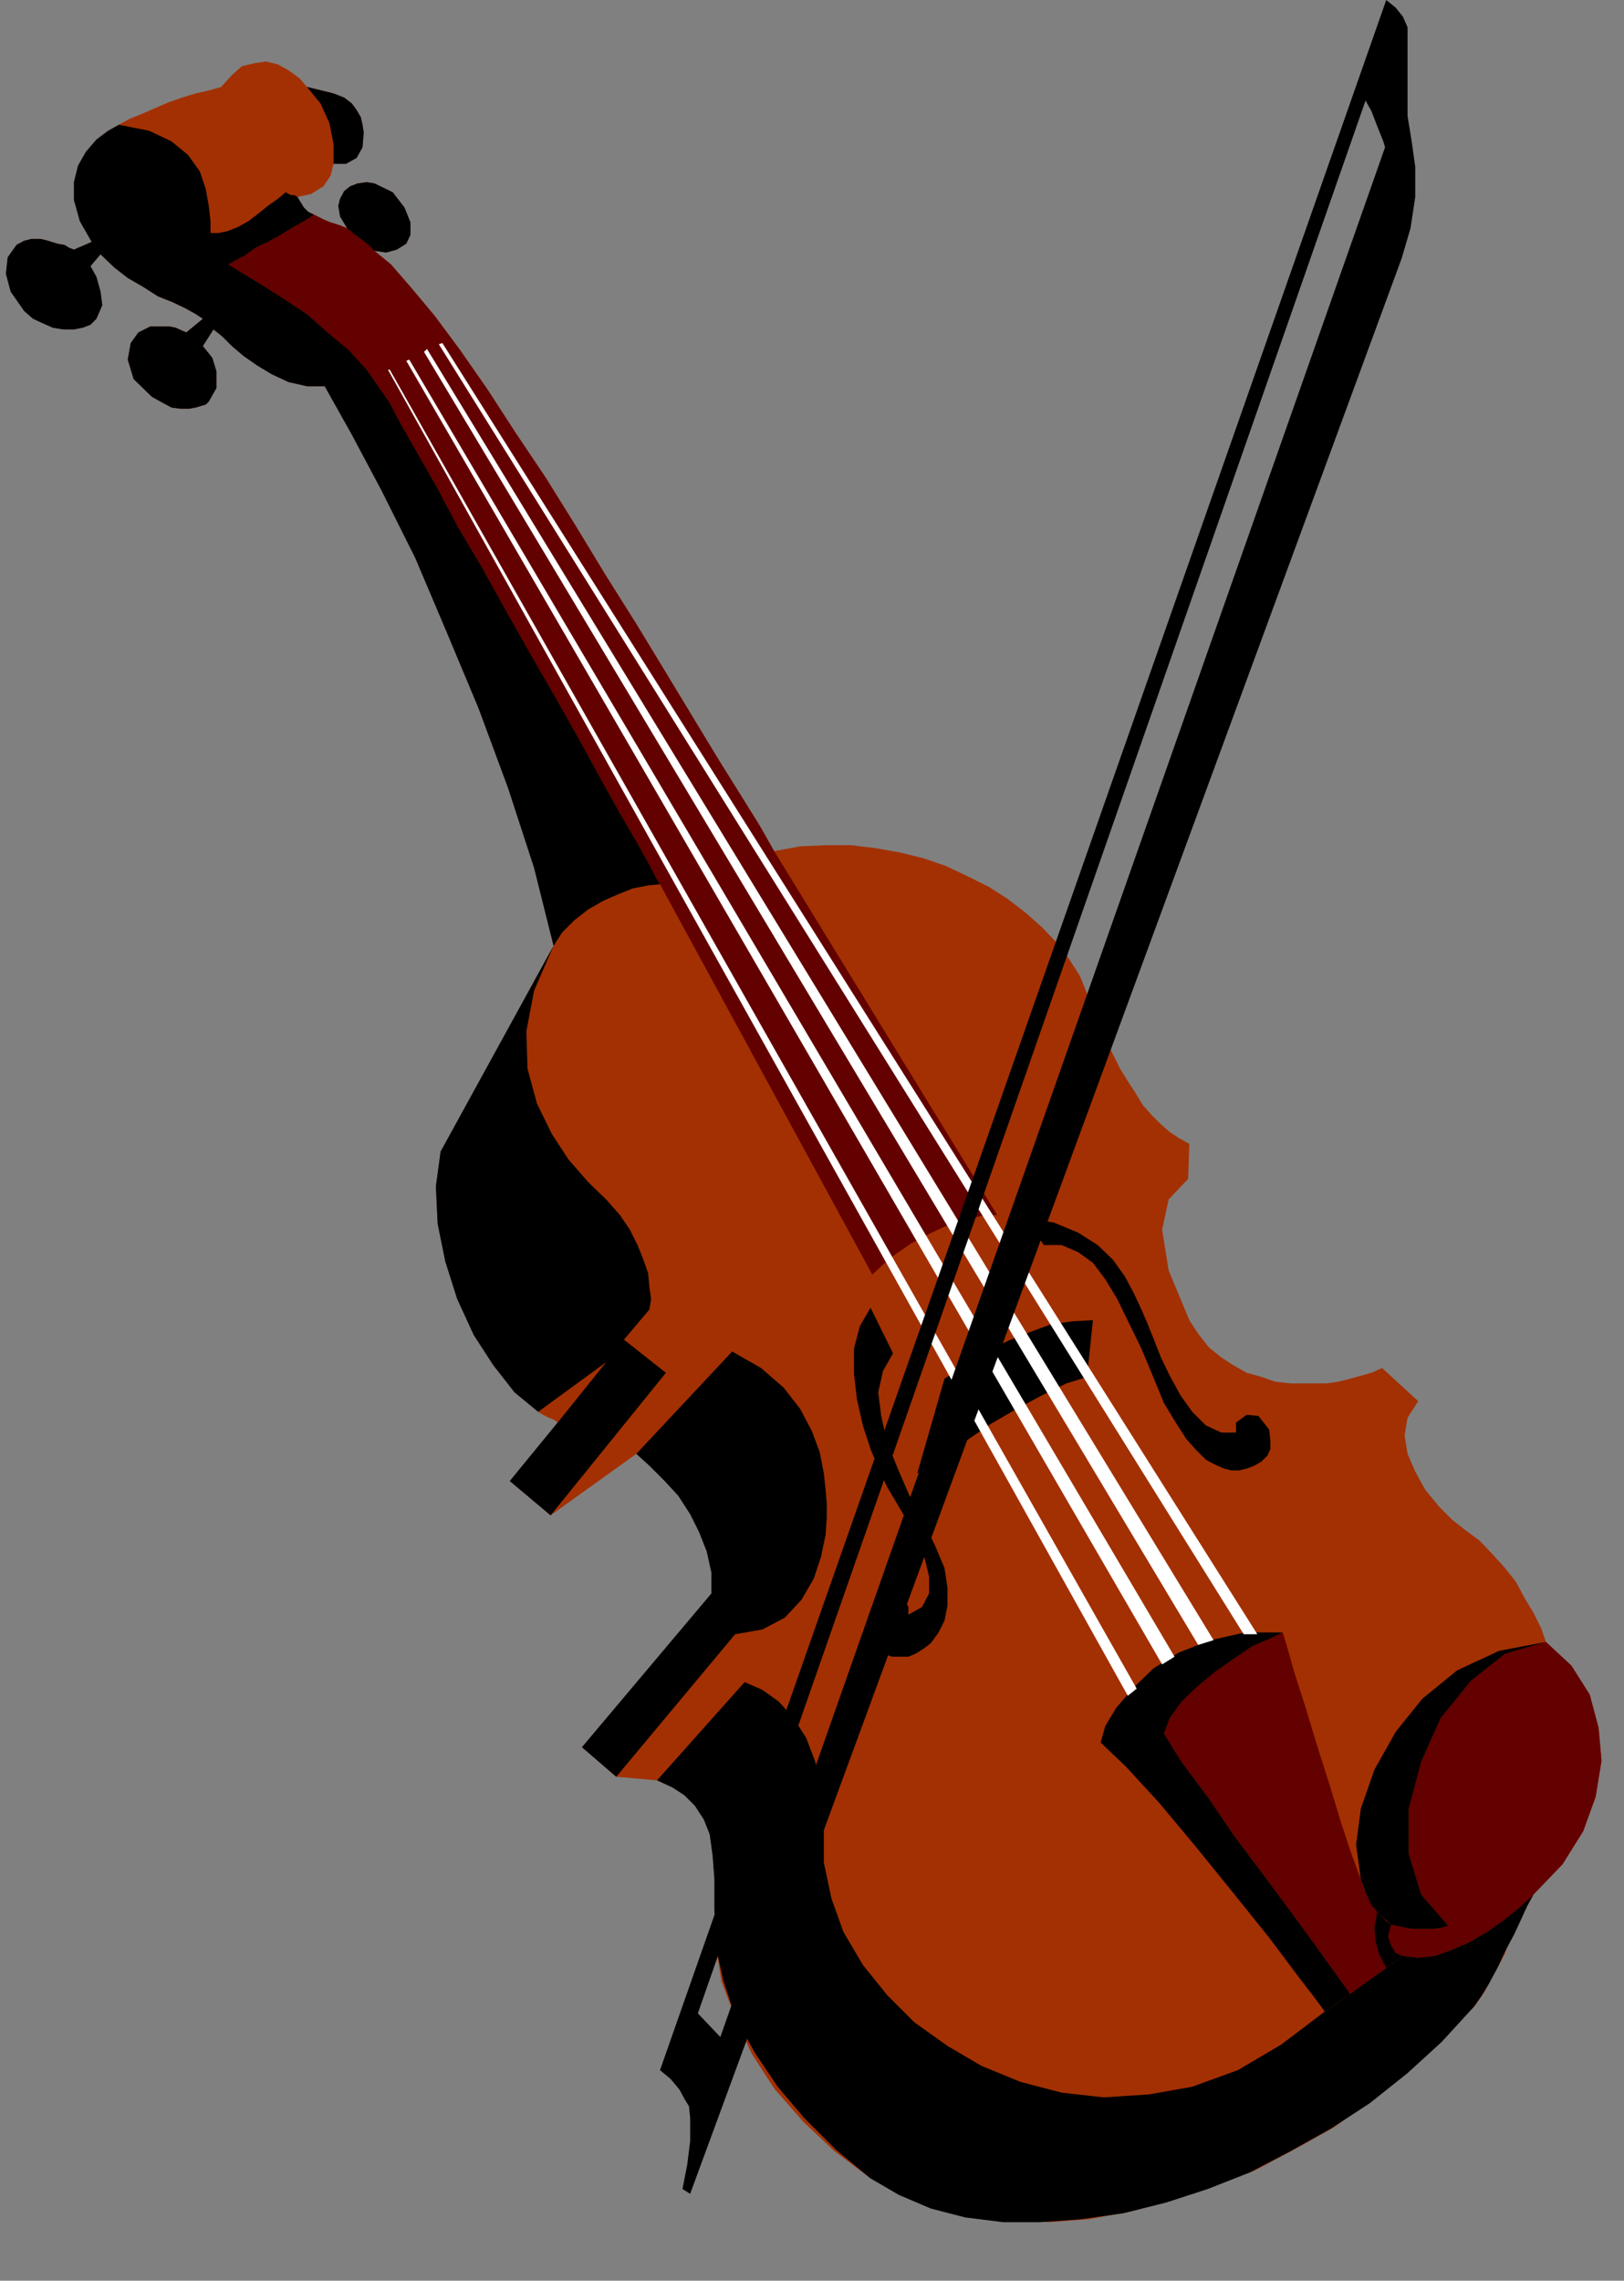 <?xml version="1.0" encoding="UTF-8" standalone="no"?>
<svg
   xmlns:ooo="http://xml.openoffice.org/svg/export"
   xmlns:dc="http://purl.org/dc/elements/1.1/"
   xmlns:cc="http://creativecommons.org/ns#"
   xmlns:rdf="http://www.w3.org/1999/02/22-rdf-syntax-ns#"
   xmlns:svg="http://www.w3.org/2000/svg"
   xmlns="http://www.w3.org/2000/svg"
   xmlns:sodipodi="http://sodipodi.sourceforge.net/DTD/sodipodi-0.dtd"
   xmlns:inkscape="http://www.inkscape.org/namespaces/inkscape"
   version="1.2"
   width="27.46mm"
   height="38.56mm"
   viewBox="0 0 2746 3856"
   preserveAspectRatio="xMidYMid"
   xml:space="preserve"
   id="svg106"
   sodipodi:docname="violin2.svg"
   style="fill-rule:evenodd;stroke-width:28.222;stroke-linejoin:round"
   inkscape:version="0.92.5 (2060ec1f9f, 2020-04-08)"><rect x="0" y="0" width="2746" height="3856" fill="#808080" stroke="none"/><sodipodi:namedview
   pagecolor="#ffffff"
   bordercolor="#666666"
   borderopacity="1"
   objecttolerance="10"
   gridtolerance="10"
   guidetolerance="10"
   inkscape:pageopacity="0"
   inkscape:pageshadow="2"
   inkscape:window-width="664"
   inkscape:window-height="487"
   id="namedview108"
   showgrid="false"
   inkscape:zoom="0.2102413"
   inkscape:cx="51.892914"
   inkscape:cy="72.86929"
   inkscape:window-x="0"
   inkscape:window-y="0"
   inkscape:window-maximized="0"
   inkscape:current-layer="svg106" />
 <defs
   class="ClipPathGroup"
   id="defs8">
  <clipPath
   id="presentation_clip_path"
   clipPathUnits="userSpaceOnUse">
   <rect
   x="0"
   y="0"
   width="21000"
   height="29700"
   id="rect2" />
  </clipPath>
  <clipPath
   id="presentation_clip_path_shrink"
   clipPathUnits="userSpaceOnUse">
   <rect
   x="21"
   y="29"
   width="20958"
   height="29641"
   id="rect5" />
  </clipPath>
 </defs>
 <defs
   class="TextShapeIndex"
   id="defs12">
  <g
   ooo:slide="id1"
   ooo:id-list="id3"
   id="g10" />
 </defs>
 <defs
   class="EmbeddedBulletChars"
   id="defs44">
  <g
   id="bullet-char-template-57356"
   transform="matrix(4.8828125e-4,0,0,-4.8828125e-4,0,0)">
   <path
   d="M 580,1141 1163,571 580,0 -4,571 Z"
   id="path14"
   inkscape:connector-curvature="0" />
  </g>
  <g
   id="bullet-char-template-57354"
   transform="matrix(4.8828125e-4,0,0,-4.8828125e-4,0,0)">
   <path
   d="M 8,1128 H 1137 V 0 H 8 Z"
   id="path17"
   inkscape:connector-curvature="0" />
  </g>
  <g
   id="bullet-char-template-10146"
   transform="matrix(4.8828125e-4,0,0,-4.8828125e-4,0,0)">
   <path
   d="M 174,0 602,739 174,1481 1456,739 Z M 1358,739 309,1346 659,739 Z"
   id="path20"
   inkscape:connector-curvature="0" />
  </g>
  <g
   id="bullet-char-template-10132"
   transform="matrix(4.8828125e-4,0,0,-4.8828125e-4,0,0)">
   <path
   d="M 2015,739 1276,0 H 717 l 543,543 H 174 v 393 h 1086 l -543,545 h 557 z"
   id="path23"
   inkscape:connector-curvature="0" />
  </g>
  <g
   id="bullet-char-template-10007"
   transform="matrix(4.8828125e-4,0,0,-4.8828125e-4,0,0)">
   <path
   d="m 0,-2 c -7,16 -16,29 -25,39 l 381,530 c -94,256 -141,385 -141,387 0,25 13,38 40,38 9,0 21,-2 34,-5 21,4 42,12 65,25 l 27,-13 111,-251 280,301 64,-25 24,25 c 21,-10 41,-24 62,-43 C 886,937 835,863 770,784 769,783 710,716 594,584 L 774,223 c 0,-27 -21,-55 -63,-84 l 16,-20 C 717,90 699,76 672,76 641,76 570,178 457,381 L 164,-76 c -22,-34 -53,-51 -92,-51 -42,0 -63,17 -64,51 -7,9 -10,24 -10,44 0,9 1,19 2,30 z"
   id="path26"
   inkscape:connector-curvature="0" />
  </g>
  <g
   id="bullet-char-template-10004"
   transform="matrix(4.8828125e-4,0,0,-4.8828125e-4,0,0)">
   <path
   d="M 285,-33 C 182,-33 111,30 74,156 52,228 41,333 41,471 c 0,78 14,145 41,201 34,71 87,106 158,106 53,0 88,-31 106,-94 l 23,-176 c 8,-64 28,-97 59,-98 l 735,706 c 11,11 33,17 66,17 42,0 63,-15 63,-46 V 965 c 0,-36 -10,-64 -30,-84 L 442,47 C 390,-6 338,-33 285,-33 Z"
   id="path29"
   inkscape:connector-curvature="0" />
  </g>
  <g
   id="bullet-char-template-9679"
   transform="matrix(4.8828125e-4,0,0,-4.8828125e-4,0,0)">
   <path
   d="M 813,0 C 632,0 489,54 383,161 276,268 223,411 223,592 c 0,181 53,324 160,431 106,107 249,161 430,161 179,0 323,-54 432,-161 108,-107 162,-251 162,-431 0,-180 -54,-324 -162,-431 C 1136,54 992,0 813,0 Z"
   id="path32"
   inkscape:connector-curvature="0" />
  </g>
  <g
   id="bullet-char-template-8226"
   transform="matrix(4.8828125e-4,0,0,-4.8828125e-4,0,0)">
   <path
   d="m 346,457 c -73,0 -137,26 -191,78 -54,51 -81,114 -81,188 0,73 27,136 81,188 54,52 118,78 191,78 73,0 134,-26 185,-79 51,-51 77,-114 77,-187 0,-75 -25,-137 -76,-188 -50,-52 -112,-78 -186,-78 z"
   id="path35"
   inkscape:connector-curvature="0" />
  </g>
  <g
   id="bullet-char-template-8211"
   transform="matrix(4.8828125e-4,0,0,-4.8828125e-4,0,0)">
   <path
   d="M -4,459 H 1135 V 606 H -4 Z"
   id="path38"
   inkscape:connector-curvature="0" />
  </g>
  <g
   id="bullet-char-template-61548"
   transform="matrix(4.8828125e-4,0,0,-4.8828125e-4,0,0)">
   <path
   d="m 173,740 c 0,163 58,303 173,419 116,115 255,173 419,173 163,0 302,-58 418,-173 116,-116 174,-256 174,-419 0,-163 -58,-303 -174,-418 C 1067,206 928,148 765,148 601,148 462,206 346,322 231,437 173,577 173,740 Z"
   id="path41"
   inkscape:connector-curvature="0" />
  </g>
 </defs>
 <g
   id="g49"
   transform="translate(-9127,-12922)">
  <g
   id="id2"
   class="Master_Slide">
   <g
   id="bg-id2"
   class="Background" />
   <g
   id="bo-id2"
   class="BackgroundObjects" />
  </g>
 </g>
 <g
   class="SlideGroup"
   id="g104"
   transform="translate(-9127,-12922)">
  <g
   id="g102">
   <g
   id="container-id1">
    <g
   id="id1"
   class="Slide"
   clip-path="url(#presentation_clip_path)">
     <g
   class="Page"
   id="g98">
      <g
   class="Graphic"
   id="g96">
       <g
   id="id3">
        <rect
   class="BoundingBox"
   x="9127"
   y="12922"
   width="2746"
   height="3856"
   id="rect51"
   style="fill:none;stroke:none" />
        <path
   d="m 9297,13352 23,22 23,18 26,15 25,16 25,10 21,10 18,10 12,8 -28,23 -7,-3 -11,-5 -10,-2 h -10 -13 -10 l -10,5 -10,5 -13,18 -5,28 10,33 31,30 18,10 15,8 15,2 h 15 l 11,-2 10,-3 7,-2 5,-5 13,-23 v -28 l -7,-23 -16,-20 18,-28 15,12 16,16 20,17 23,16 25,15 28,13 31,7 h 30 l 46,82 51,96 56,112 53,125 54,129 50,135 44,135 33,132 -191,348 -8,59 3,63 13,64 20,63 28,61 33,51 36,46 40,33 8,5 10,5 8,3 7,5 -81,99 69,58 145,-104 22,20 26,26 23,25 20,31 15,30 13,33 8,36 v 35 l -219,260 58,50 69,6 26,12 20,13 18,18 15,23 10,25 5,36 3,40 v 51 l 2,61 10,61 23,61 28,61 38,59 49,56 53,50 61,46 54,28 58,23 61,13 64,7 66,3 66,-5 71,-13 69,-18 68,-23 72,-28 66,-35 68,-38 64,-46 61,-48 58,-54 56,-58 16,-23 12,-23 13,-23 10,-20 8,-23 12,-23 13,-25 15,-28 49,-51 35,-56 21,-58 10,-61 -5,-56 -15,-56 -31,-49 -43,-40 -8,-23 -13,-26 -15,-25 -15,-28 -20,-25 -21,-23 -20,-21 -23,-17 -23,-18 -23,-23 -23,-28 -17,-31 -13,-30 -5,-31 5,-30 18,-28 -61,-56 -18,8 -18,5 -18,5 -20,5 -20,3 h -21 -20 -20 l -26,-3 -23,-8 -25,-7 -23,-13 -20,-13 -21,-17 -18,-23 -15,-23 -35,-84 -11,-69 11,-51 33,-35 2,-59 -18,-10 -15,-10 -15,-13 -15,-15 -16,-18 -12,-20 -13,-20 -13,-21 -15,-30 -15,-33 -13,-31 -13,-33 -12,-30 -18,-28 -21,-28 -25,-26 -28,-25 -30,-23 -31,-20 -36,-18 -38,-18 -38,-13 -41,-10 -40,-7 -41,-5 h -43 l -43,2 -44,8 -25,-44 -33,-53 -38,-61 -43,-71 -46,-76 -48,-79 -51,-81 -51,-84 -51,-82 -51,-76 -48,-74 -46,-66 -43,-58 -41,-49 -33,-38 -28,-23 20,3 18,-5 16,-10 7,-15 v -21 l -10,-25 -20,-26 -31,-15 -13,-2 -15,2 -13,5 -10,8 -7,13 -3,12 3,18 12,20 -12,-5 -16,-5 -12,-5 -16,-8 -10,-5 -7,-7 -5,-8 -6,-10 23,-5 21,-13 12,-18 5,-20 h 21 l 18,-10 10,-18 2,-25 -2,-13 -3,-13 -7,-12 -8,-11 -13,-10 -18,-7 -20,-5 -25,-6 -13,-15 -18,-13 -18,-10 -20,-5 -20,3 -21,5 -17,15 -18,20 -21,6 -22,5 -23,7 -23,8 -23,10 -23,10 -20,8 -18,10 -18,10 -20,15 -18,21 -13,23 -7,28 v 30 l 10,36 20,35 -30,13 -8,-3 -8,-5 -12,-2 -16,-5 -12,-3 h -16 l -12,3 -13,7 -15,21 -3,28 8,30 23,33 15,13 15,7 18,8 18,3 h 18 l 15,-3 13,-5 10,-10 10,-23 -3,-23 -7,-25 -10,-18 z"
   id="path53"
   inkscape:connector-curvature="0"
   style="fill:#a33002;stroke:none" />
        <path
   d="m 11741,15698 43,40 31,49 15,56 5,56 -10,61 -21,58 -35,56 -49,51 -25,23 -25,20 -28,20 -31,18 -30,13 -28,10 -28,3 -26,-3 -12,-5 -8,-13 -5,-15 5,-20 10,2 13,3 12,2 h 13 13 13 l 12,-2 11,-3 -46,-53 -21,-69 v -76 l 21,-79 33,-74 51,-63 58,-46 z"
   id="path55"
   inkscape:connector-curvature="0"
   style="fill:#630000;stroke:none" />
        <path
   d="m 11296,15682 -23,11 -28,12 -31,21 -33,23 -30,25 -26,25 -20,28 -10,26 30,48 44,59 45,66 51,68 49,66 43,59 33,46 20,28 61,-44 28,-20 -12,-5 -8,-13 -5,-15 5,-20 -8,-6 -5,-5 -5,-5 -5,-7 -10,-13 -8,-13 -5,-12 -5,-16 -15,-40 -18,-54 -20,-66 -21,-66 -20,-66 -18,-56 -13,-46 z"
   id="path57"
   inkscape:connector-curvature="0"
   style="fill:#630000;stroke:none" />
        <path
   d="m 10436,14361 -25,-44 -33,-53 -38,-61 -43,-71 -46,-76 -48,-79 -51,-81 -51,-84 -51,-82 -51,-76 -48,-74 -46,-66 -43,-58 -41,-49 -33,-38 -28,-23 -10,-10 -13,-10 -10,-7 -13,-11 -12,-5 -16,-5 -12,-5 -16,-8 -17,11 -18,10 -21,13 -22,12 -21,10 -18,13 -15,8 -13,7 26,16 33,20 36,23 38,25 35,31 36,30 30,33 23,33 16,23 20,38 28,49 33,58 35,66 41,69 41,74 43,76 41,71 40,71 36,66 33,59 28,48 20,36 13,25 5,8 359,660 18,-17 22,-18 26,-18 28,-15 28,-13 30,-10 31,-8 28,-2 z"
   id="path59"
   inkscape:connector-curvature="0"
   style="fill:#630000;stroke:none" />
        <path
   d="m 11456,16153 5,7 5,5 5,5 8,6 -5,20 5,15 8,13 12,5 -28,20 -12,-23 -6,-22 -2,-23 z"
   id="path61"
   inkscape:connector-curvature="0"
   style="fill:#000000;stroke:none" />
        <path
   d="m 9760,13346 20,3 18,-5 16,-10 7,-15 v -21 l -10,-25 -20,-26 -31,-15 -13,-2 -15,2 -13,5 -10,8 -7,13 -3,12 3,18 12,20 13,11 10,7 13,10 z"
   id="path63"
   inkscape:connector-curvature="0"
   style="fill:#000000;stroke:none" />
        <path
   d="m 9691,13199 h 21 l 18,-10 10,-18 2,-25 -2,-13 -3,-13 -7,-12 -8,-11 -13,-10 -18,-7 -20,-5 -25,-6 23,28 15,33 7,36 z"
   id="path65"
   inkscape:connector-curvature="0"
   style="fill:#000000;stroke:none" />
        <path
   d="m 10169,15926 -58,-50 219,-260 v -35 l -8,-36 -13,-33 -15,-30 -20,-31 -23,-25 -26,-26 -22,-20 162,-173 49,28 38,33 28,36 20,38 13,35 7,36 3,28 2,23 v 23 l -2,30 -8,38 -12,36 -21,36 -28,30 -38,20 -46,8 z"
   id="path67"
   inkscape:connector-curvature="0"
   style="fill:#000000;stroke:none" />
        <path
   d="m 11720,16125 -10,18 -10,22 -13,28 -15,28 -13,28 -15,28 -13,21 -12,17 -54,59 -58,53 -64,51 -66,43 -68,38 -69,36 -71,28 -71,23 -72,18 -71,10 -69,5 h -63 l -64,-8 -58,-15 -54,-23 -48,-28 -58,-48 -54,-54 -45,-53 -39,-58 -33,-61 -20,-61 -13,-59 -2,-61 v -51 l -3,-40 -5,-36 -10,-25 -15,-23 -18,-18 -20,-13 -26,-12 148,-166 30,13 28,20 25,28 21,33 15,39 10,38 5,38 v 38 58 l 13,61 20,56 33,56 41,51 46,46 56,40 58,34 66,27 69,18 71,8 77,-5 73,-13 77,-28 73,-43 74,-56 43,-30 89,-64 26,3 28,-3 28,-10 30,-13 31,-18 28,-20 25,-20 z"
   id="path69"
   inkscape:connector-curvature="0"
   style="fill:#000000;stroke:none" />
        <path
   d="m 11410,16293 -43,30 -13,-18 -33,-43 -48,-64 -61,-76 -64,-79 -61,-73 -56,-61 -43,-41 8,-28 18,-30 28,-33 35,-34 43,-27 54,-21 58,-13 h 64 l -23,11 -28,12 -31,21 -33,23 -30,25 -26,25 -20,28 -10,26 30,48 44,59 45,66 51,68 49,66 43,59 33,46 z"
   id="path71"
   inkscape:connector-curvature="0"
   style="fill:#000000;stroke:none" />
        <path
   d="m 10063,14521 -191,348 -8,59 3,63 13,64 20,63 28,61 33,51 36,46 40,33 115,-84 -82,102 -81,99 69,58 195,-241 -71,-56 43,-51 3,-18 -3,-20 -2,-23 -8,-23 -10,-25 -13,-26 -17,-25 -23,-26 -31,-30 -33,-38 -28,-43 -25,-51 -16,-59 -2,-63 13,-69 z"
   id="path73"
   inkscape:connector-curvature="0"
   style="fill:#000000;stroke:none" />
        <path
   d="m 11428,16099 -8,-58 8,-61 23,-66 36,-64 45,-56 59,-48 71,-33 79,-15 -69,20 -58,46 -51,63 -33,74 -21,79 v 76 l 21,69 46,53 -11,3 -12,2 h -13 -13 -13 l -12,-2 -13,-3 -10,-2 -18,-16 -15,-17 -10,-21 z"
   id="path75"
   inkscape:connector-curvature="0"
   style="fill:#000000;stroke:none" />
        <path
   d="m 10063,14521 -33,-132 -44,-135 -50,-135 -54,-129 -53,-125 -56,-112 -51,-96 -46,-82 h -30 l -31,-7 -28,-13 -25,-15 -23,-16 -20,-17 -16,-16 -15,-12 -18,28 16,20 7,23 v 28 l -13,23 -5,5 -7,2 -10,3 -11,2 h -15 l -15,-2 -15,-8 -18,-10 -31,-30 -10,-33 5,-28 13,-18 10,-5 10,-5 h 10 13 10 l 10,2 11,5 7,3 28,-23 -12,-8 -18,-10 -21,-10 -25,-10 -25,-16 -26,-15 -23,-18 -23,-22 -17,20 10,18 7,25 3,23 -10,23 -10,10 -13,5 -15,3 h -18 l -18,-3 -18,-8 -15,-7 -15,-13 -23,-33 -8,-30 3,-28 15,-21 13,-7 12,-3 h 16 l 12,3 16,5 12,2 8,5 8,3 30,-13 -20,-35 -10,-36 v -30 l 7,-28 13,-23 18,-21 20,-15 18,-10 51,10 38,18 28,23 20,28 10,30 5,28 3,26 v 20 h 13 l 15,-3 18,-7 18,-10 17,-13 16,-13 17,-12 13,-11 5,3 5,2 h 5 l 5,3 6,10 5,8 7,7 10,5 -17,11 -18,10 -21,13 -22,12 -21,10 -18,13 -15,8 -13,7 26,16 33,20 36,23 38,25 35,31 36,30 30,33 23,33 16,23 20,38 28,49 33,58 35,66 41,69 41,74 43,76 41,71 40,71 36,66 33,59 28,48 20,36 13,25 5,8 -20,2 -26,5 -25,10 -25,11 -26,15 -23,18 -20,20 z"
   id="path77"
   inkscape:connector-curvature="0"
   style="fill:#000000;stroke:none" />
        <path
   d="m 10892,15027 -31,-46 48,8 41,17 33,21 26,25 20,28 15,28 13,28 10,23 10,25 13,33 15,31 18,33 20,28 23,23 26,12 h 25 v -17 l 18,-13 20,2 18,23 2,18 v 15 l -5,11 -10,10 -12,7 -13,5 -13,3 h -13 l -12,-3 -16,-7 -15,-8 -15,-15 -18,-20 -18,-28 -20,-33 -18,-44 -20,-48 -21,-43 -20,-41 -20,-33 -21,-28 -25,-18 -28,-12 z"
   id="path79"
   inkscape:connector-curvature="0"
   style="fill:#000000;stroke:none" />
        <path
   d="m 10637,15210 -38,-77 -18,31 -10,38 v 43 l 5,43 10,44 13,40 15,36 13,28 15,25 18,31 15,33 16,33 7,30 v 28 l -12,23 -23,13 v -13 l -5,-10 -11,-5 h -15 l -12,5 -13,8 -10,12 -5,18 2,18 5,13 10,12 13,8 13,5 h 12 16 l 12,-5 13,-8 13,-10 13,-18 10,-20 5,-25 v -31 l -5,-33 -16,-38 -20,-41 -23,-43 -20,-46 -18,-45 -10,-44 -5,-40 8,-36 z"
   id="path81"
   inkscape:connector-curvature="0"
   style="fill:#000000;stroke:none" />
        <path
   d="m 10678,15413 46,-160 23,-15 25,-18 31,-18 33,-15 33,-13 35,-13 36,-5 35,-2 -10,96 -35,11 -41,20 -43,23 -43,25 -41,28 -36,23 -30,20 z"
   id="path83"
   inkscape:connector-curvature="0"
   style="fill:#000000;stroke:none" />
        <path
   d="M 11034,15789 9783,13547 h 3 l 1263,2230 z"
   id="path85"
   inkscape:connector-curvature="0"
   style="fill:#ffffff;stroke:none" />
        <path
   d="m 11092,15736 -1278,-2204 5,-2 1294,2193 z"
   id="path87"
   inkscape:connector-curvature="0"
   style="fill:#ffffff;stroke:none" />
        <path
   d="m 11153,15703 -1309,-2186 5,-5 1330,2183 z"
   id="path89"
   inkscape:connector-curvature="0"
   style="fill:#ffffff;stroke:none" />
        <path
   d="m 11230,15685 -1361,-2181 6,-2 1378,2183 z"
   id="path91"
   inkscape:connector-curvature="0"
   style="fill:#ffffff;stroke:none" />
        <path
   d="m 10243,16422 1228,-3500 16,13 12,15 8,18 v 25 36 43 46 l 7,43 6,43 v 51 l -8,53 -15,51 -1203,3272 -13,-8 8,-41 5,-40 v -39 l -2,-20 -8,-13 -8,-15 -15,-18 -18,-15 64,-96 38,40 1124,-3195 -3,-10 -10,-25 -10,-26 -10,-18 -1129,3234 z"
   id="path93"
   inkscape:connector-curvature="0"
   style="fill:#000000;stroke:none" />
       </g>
      </g>
     </g>
    </g>
   </g>
  </g>
 </g>
</svg>